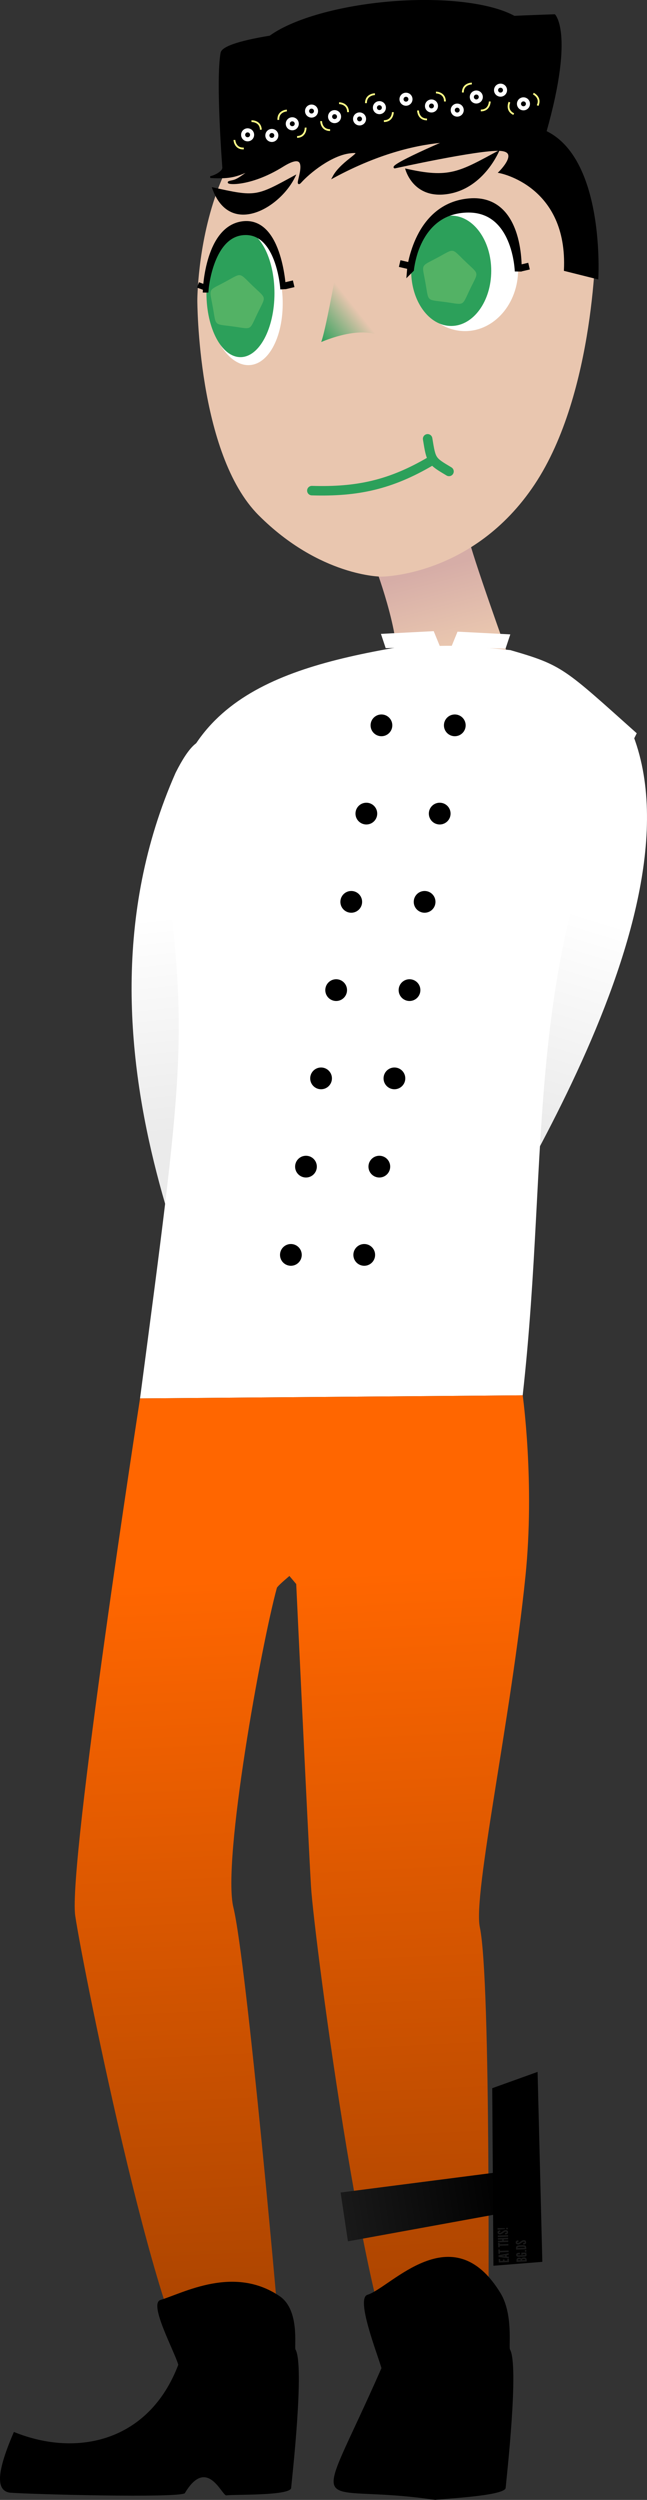 <?xml version="1.0" encoding="UTF-8" standalone="no"?>
<!-- Created with Inkscape (http://www.inkscape.org/) -->

<svg
   xmlns:dc="http://purl.org/dc/elements/1.1/"
   xmlns:cc="http://creativecommons.org/ns#"
   xmlns:rdf="http://www.w3.org/1999/02/22-rdf-syntax-ns#"
   xmlns:svg="http://www.w3.org/2000/svg"
   xmlns="http://www.w3.org/2000/svg"
   xmlns:xlink="http://www.w3.org/1999/xlink"
   xmlns:sodipodi="http://sodipodi.sourceforge.net/DTD/sodipodi-0.dtd"
   xmlns:inkscape="http://www.inkscape.org/namespaces/inkscape"
   width="360.83"
   height="1392.469"
   viewBox="0 0 95.47 368.424"
   version="1.1"
   id="svg8"
   inkscape:version="0.92+devel unknown"
   sodipodi:docname="gila template.svg"
   inkscape:export-filename="/home/mbrickn/Projects/Operation-Ohio/game/images/characters/bodoh gila/bodoh gila.png"
   inkscape:export-xdpi="90"
   inkscape:export-ydpi="90">
  <rect x="0" y="0" width="95.47" height="368.424" fill="#333333" stroke="none"/>
  <title
     id="title108">Bodoh Gila</title>
  <defs
     id="defs2">
    <linearGradient
       inkscape:collect="always"
       id="linearGradient4474">
      <stop
         style="stop-color:#ff6600;stop-opacity:1;"
         offset="0"
         id="stop4470" />
      <stop
         style="stop-color:#993d00;stop-opacity:1"
         offset="1"
         id="stop4472" />
    </linearGradient>
    <linearGradient
       inkscape:collect="always"
       id="linearGradient4450">
      <stop
         style="stop-color:#2ca05a;stop-opacity:1"
         offset="0"
         id="stop4446" />
      <stop
         style="stop-color:#e9c6af;stop-opacity:1"
         offset="1"
         id="stop4448" />
    </linearGradient>
    <linearGradient
       inkscape:collect="always"
       id="linearGradient4396">
      <stop
         style="stop-color:#d6ada7;stop-opacity:1;"
         offset="0"
         id="stop4392" />
      <stop
         style="stop-color:#e9c6af;stop-opacity:1"
         offset="1"
         id="stop4394" />
    </linearGradient>
    <linearGradient
       inkscape:collect="always"
       id="linearGradient4388">
      <stop
         style="stop-color:#1a1a1a;stop-opacity:1;"
         offset="0"
         id="stop4384" />
      <stop
         style="stop-color:#000000;stop-opacity:1"
         offset="1"
         id="stop4386" />
    </linearGradient>
    <linearGradient
       inkscape:collect="always"
       id="linearGradient4379">
      <stop
         style="stop-color:#ebebeb;stop-opacity:1;"
         offset="0"
         id="stop4375" />
      <stop
         style="stop-color:#ffffff;stop-opacity:1"
         offset="1"
         id="stop4377" />
    </linearGradient>
    <linearGradient
       inkscape:collect="always"
       id="linearGradient4371">
      <stop
         style="stop-color:#ebebeb;stop-opacity:1;"
         offset="0"
         id="stop4367" />
      <stop
         style="stop-color:#ffffff;stop-opacity:1"
         offset="1"
         id="stop4369" />
    </linearGradient>
    <linearGradient
       inkscape:collect="always"
       xlink:href="#linearGradient4371"
       id="linearGradient4373"
       x1="405.752"
       y1="208.813"
       x2="402.189"
       y2="176.804"
       gradientUnits="userSpaceOnUse" />
    <linearGradient
       inkscape:collect="always"
       xlink:href="#linearGradient4379"
       id="linearGradient4381"
       x1="457.452"
       y1="207.668"
       x2="467.048"
       y2="176.621"
       gradientUnits="userSpaceOnUse" />
    <linearGradient
       inkscape:collect="always"
       xlink:href="#linearGradient4388"
       id="linearGradient4390"
       x1="429.71"
       y1="369.162"
       x2="454.185"
       y2="365.265"
       gradientUnits="userSpaceOnUse" />
    <linearGradient
       inkscape:collect="always"
       xlink:href="#linearGradient4396"
       id="linearGradient4398"
       x1="442.765"
       y1="137.039"
       x2="445.61"
       y2="147.953"
       gradientUnits="userSpaceOnUse" />
    <linearGradient
       inkscape:collect="always"
       xlink:href="#linearGradient4450"
       id="linearGradient4452"
       x1="427.025"
       y1="103.398"
       x2="432.546"
       y2="99.016"
       gradientUnits="userSpaceOnUse" />
    <linearGradient
       inkscape:collect="always"
       xlink:href="#linearGradient4474"
       id="linearGradient4476"
       x1="1593.727"
       y1="1033.965"
       x2="1617.995"
       y2="1536.805"
       gradientUnits="userSpaceOnUse" />
  </defs>
  <sodipodi:namedview
     id="base"
     pagecolor="#ffffff"
     bordercolor="#666666"
     borderopacity="1.0"
     inkscape:pageopacity="0.0"
     inkscape:pageshadow="2"
     inkscape:zoom="0.70000002"
     inkscape:cx="-275.36228"
     inkscape:cy="991.89921"
     inkscape:document-units="mm"
     inkscape:current-layer="layer3"
     showgrid="false"
     inkscape:window-width="1920"
     inkscape:window-height="1016"
     inkscape:window-x="0"
     inkscape:window-y="0"
     inkscape:window-maximized="1"
     units="px"
     inkscape:pagecheckerboard="true"
     inkscape:document-rotation="0"
     fit-margin-top="0"
     fit-margin-left="0"
     fit-margin-right="0"
     fit-margin-bottom="0">
    <inkscape:grid
       type="xygrid"
       id="grid4485"
       originx="-379.632"
       originy="124.418" />
  </sodipodi:namedview>
  <g
     inkscape:label="Head"
     inkscape:groupmode="layer"
     id="layer1"
     transform="translate(-379.632,-52.994)">
    <path
       style="fill:url(#linearGradient4398);fill-opacity:1;stroke:none;stroke-width:0.905px;stroke-linecap:butt;stroke-linejoin:miter;stroke-opacity:1"
       d="m 434.851,136.121 c 0,0 3.998,10.395 3.313,15.422 15.879,-3.656 16.564,-1.599 16.564,-1.599 0,0 -5.483,-15.193 -6.054,-18.049 -0.571,-2.856 -13.822,4.227 -13.822,4.227 z"
       id="path4612"
       inkscape:connector-curvature="0" />
    <path
       style="fill:#e9c6af;stroke:none;stroke-width:0.905px;stroke-linecap:butt;stroke-linejoin:miter;stroke-opacity:1"
       d="m 408.749,97.266 c 0,0 0,22.617 9.047,31.664 9.047,9.047 18.094,9.047 18.094,9.047 0,0 13.57,0 22.617,-13.57 9.047,-13.57 9.047,-36.188 9.047,-36.188 0,0 0,-22.617 -36.188,-22.617 -22.617,3e-5 -22.617,31.664 -22.617,31.664 z"
       id="path4487"
       inkscape:connector-curvature="0"
       sodipodi:nodetypes="cccscsc" />
    <ellipse
       ry="9.047"
       rx="7.835"
       cy="92.743"
       cx="448.249"
       id="ellipse4497"
       style="fill:#ffffff;fill-opacity:1;stroke:none;stroke-width:3.674;stroke-linecap:round;stroke-linejoin:round;stroke-miterlimit:4;stroke-dasharray:none;stroke-opacity:1;paint-order:stroke fill markers" />
    <path
       sodipodi:nodetypes="ccc"
       style="fill:url(#linearGradient4452);fill-opacity:1;stroke:none;stroke-width:0.602;stroke-linecap:butt;stroke-linejoin:miter;stroke-miterlimit:4;stroke-dasharray:none;stroke-opacity:1"
       d="m 429.363,92.264 c -0.288,1.618 -1.744,9.669 -2.338,11.134 6.569,-2.682 9,-0.707 9,-0.707"
       id="path4489"
       inkscape:connector-curvature="0" />
    <ellipse
       ry="10.117"
       rx="5.578"
       cy="128.951"
       cx="406.886"
       id="ellipse4499"
       style="fill:#ffffff;fill-opacity:1;stroke:none;stroke-width:4.015;stroke-linecap:round;stroke-linejoin:round;stroke-miterlimit:4;stroke-dasharray:none;stroke-opacity:1;paint-order:stroke fill markers"
       transform="rotate(-4.489)" />
    <ellipse
       ry="8.128"
       rx="5.908"
       cy="92.904"
       cx="446.211"
       id="path4526"
       style="fill:#2ca05a;fill-opacity:1;stroke:none;stroke-width:17.479;stroke-linecap:square;stroke-linejoin:round;stroke-miterlimit:4;stroke-dasharray:none;stroke-dashoffset:0;stroke-opacity:1;paint-order:stroke markers fill" />
    <path
       sodipodi:nodetypes="ccccc"
       style="fill:#000000;fill-opacity:1;stroke:#000000;stroke-width:1.012px;stroke-linecap:butt;stroke-linejoin:miter;stroke-opacity:1"
       d="m 440.214,92.661 c 0,0 0.735,-8.529 8.185,-8.842 7.45,-0.313 7.699,9.171 7.699,9.171 0,0 0.545,-10.906 -7.195,-10.253 -7.741,0.653 -8.689,9.924 -8.689,9.924 z"
       id="path4505"
       inkscape:connector-curvature="0" />
    <path
       style="fill:none;stroke:#000000;stroke-width:1.012px;stroke-linecap:butt;stroke-linejoin:miter;stroke-opacity:1"
       d="m 438.609,91.836 1.3,0.305"
       id="path4507"
       inkscape:connector-curvature="0"
       sodipodi:nodetypes="cc" />
    <ellipse
       ry="9.421"
       rx="5.018"
       cy="96.207"
       cx="415.114"
       id="path4524"
       style="fill:#2ca05a;fill-opacity:1;stroke:none;stroke-width:13.713;stroke-linecap:square;stroke-linejoin:round;stroke-miterlimit:4;stroke-dasharray:none;stroke-dashoffset:0;stroke-opacity:1;paint-order:stroke markers fill" />
    <path
       inkscape:connector-curvature="0"
       id="path4509"
       d="m 409.988,95.69 c 0,0 0.661,-8.346 5.786,-8.477 5.125,-0.13 5.642,8.407 5.642,8.407 0,0 -0.462,-10.077 -5.78,-9.615 -5.317,0.463 -5.649,9.685 -5.649,9.685 z"
       style="fill:#000000;fill-opacity:1;stroke:#000000;stroke-width:0.839px;stroke-linecap:butt;stroke-linejoin:miter;stroke-opacity:1"
       sodipodi:nodetypes="ccccc" />
    <path
       sodipodi:nodetypes="cc"
       inkscape:connector-curvature="0"
       id="path4511"
       d="m 408.852,94.986 0.903,0.336"
       style="fill:none;stroke:#000000;stroke-width:0.839px;stroke-linecap:butt;stroke-linejoin:miter;stroke-opacity:1" />
    <path
       style="fill:#000000;fill-opacity:1;stroke:none;stroke-width:1.012px;stroke-linecap:butt;stroke-linejoin:miter;stroke-opacity:1"
       d="m 410.885,80.571 c 6.588,1.461 6.469,1.408 12.467,-1.87 -2.089,4.89 -9.926,9.502 -12.467,1.87 z"
       id="path4513"
       inkscape:connector-curvature="0"
       sodipodi:nodetypes="cccc" />
    <path
       sodipodi:nodetypes="ccscc"
       inkscape:connector-curvature="0"
       id="path4515"
       d="m 439.408,77.817 c 6.578,1.505 7.93,0.516 13.95,-2.722 0,0 -2.206,5.581 -7.538,6.473 -5.332,0.892 -6.411,-3.751 -6.411,-3.751 z"
       style="fill:#000000;fill-opacity:1;stroke:none;stroke-width:1.012px;stroke-linecap:butt;stroke-linejoin:miter;stroke-opacity:1" />
    <path
       sodipodi:nodetypes="cc"
       style="fill:none;stroke:#2ca05a;stroke-width:1.4;stroke-linecap:round;stroke-linejoin:miter;stroke-miterlimit:4;stroke-dasharray:none;stroke-opacity:1;paint-order:stroke fill markers"
       d="m 443.26,120.913 c -5.984,3.534 -10.919,4.588 -17.611,4.386"
       id="path4858"
       inkscape:connector-curvature="0" />
    <path
       sodipodi:nodetypes="cc"
       inkscape:connector-curvature="0"
       id="path4867"
       d="m 457.694,92.213 -1.3,0.305"
       style="fill:none;stroke:#000000;stroke-width:1.012px;stroke-linecap:butt;stroke-linejoin:miter;stroke-opacity:1" />
    <path
       style="fill:none;stroke:#000000;stroke-width:1.012px;stroke-linecap:butt;stroke-linejoin:miter;stroke-opacity:1"
       d="m 422.966,94.814 -1.3,0.305"
       id="path4869"
       inkscape:connector-curvature="0"
       sodipodi:nodetypes="cc" />
    <path
       inkscape:connector-curvature="0"
       id="path4528"
       d="m 412.466,78.057 c 0,0 39.876,-9.355 47.342,-4.063 4.819,-16.064 1.701,-18.899 1.701,-18.899 0,0 -48.57,1.512 -49.326,5.67 -0.756,4.158 0.283,17.292 0.283,17.292 z"
       style="fill:#000000;fill-opacity:1;stroke:none;stroke-width:0.265px;stroke-linecap:butt;stroke-linejoin:miter;stroke-opacity:1" />
    <ellipse
       ry="6.615"
       rx="20.363"
       cy="97.891"
       cx="430.639"
       transform="rotate(-5.022)"
       id="path4530"
       style="fill:#000000;fill-opacity:1;stroke:none;stroke-width:0.602;stroke-linecap:round;stroke-linejoin:round;stroke-miterlimit:4;stroke-dasharray:none;stroke-dashoffset:0;stroke-opacity:1;paint-order:stroke fill markers" />
    <path
       inkscape:connector-curvature="0"
       id="path4532"
       d="m 414.219,73.617 c 0,0 0.062,1.321 1.384,1.259"
       style="fill:none;stroke:#ffff87;stroke-width:0.265px;stroke-linecap:butt;stroke-linejoin:miter;stroke-opacity:1" />
    <path
       inkscape:connector-curvature="0"
       id="path4534"
       d="m 416.738,70.85 c 0,0 1.321,-0.062 1.384,1.259"
       style="fill:none;stroke:#ffff87;stroke-width:0.265px;stroke-linecap:butt;stroke-linejoin:miter;stroke-opacity:1" />
    <circle
       transform="rotate(-2.693)"
       r="0.661"
       cy="92.337"
       cx="412.287"
       id="path4536"
       style="fill:#000000;fill-opacity:1;stroke:#ffffff;stroke-width:0.602;stroke-linecap:round;stroke-linejoin:round;stroke-miterlimit:4;stroke-dasharray:none;stroke-dashoffset:0;stroke-opacity:1;paint-order:stroke fill markers" />
    <path
       style="fill:none;stroke:#ffff87;stroke-width:0.265px;stroke-linecap:butt;stroke-linejoin:miter;stroke-opacity:1"
       d="m 424.729,71.798 c 0,0 0.062,1.321 -1.259,1.384"
       id="path4538"
       inkscape:connector-curvature="0" />
    <path
       style="fill:none;stroke:#ffff87;stroke-width:0.265px;stroke-linecap:butt;stroke-linejoin:miter;stroke-opacity:1"
       d="m 421.961,69.28 c 0,0 -1.321,0.062 -1.259,1.384"
       id="path4540"
       inkscape:connector-curvature="0" />
    <circle
       style="fill:#000000;fill-opacity:1;stroke:#ffffff;stroke-width:0.602;stroke-linecap:round;stroke-linejoin:round;stroke-miterlimit:4;stroke-dasharray:none;stroke-dashoffset:0;stroke-opacity:1;paint-order:stroke fill markers"
       id="circle4542"
       cx="-418.901"
       cy="91.014"
       r="0.661"
       transform="matrix(-0.999,0.047,0.047,0.999,0,0)" />
    <path
       inkscape:connector-curvature="0"
       id="path4532-6"
       d="m 427.017,70.843 c 0,0 -10e-6,1.323 1.323,1.323"
       style="fill:none;stroke:#ffff87;stroke-width:0.265px;stroke-linecap:butt;stroke-linejoin:miter;stroke-opacity:1" />
    <path
       inkscape:connector-curvature="0"
       id="path4534-7"
       d="m 429.663,68.197 c 0,0 1.323,8.8e-5 1.323,1.323"
       style="fill:none;stroke:#ffff87;stroke-width:0.265px;stroke-linecap:butt;stroke-linejoin:miter;stroke-opacity:1" />
    <circle
       r="0.661"
       cy="70.182"
       cx="429.001"
       id="path4536-5"
       style="fill:#000000;fill-opacity:1;stroke:#ffffff;stroke-width:0.602;stroke-linecap:round;stroke-linejoin:round;stroke-miterlimit:4;stroke-dasharray:none;stroke-dashoffset:0;stroke-opacity:1;paint-order:stroke fill markers" />
    <path
       style="fill:none;stroke:#ffff87;stroke-width:0.265px;stroke-linecap:butt;stroke-linejoin:miter;stroke-opacity:1"
       d="m 437.6,69.52 c 0,0 3e-5,1.323 -1.323,1.323"
       id="path4538-3"
       inkscape:connector-curvature="0" />
    <path
       style="fill:none;stroke:#ffff87;stroke-width:0.265px;stroke-linecap:butt;stroke-linejoin:miter;stroke-opacity:1"
       d="m 434.954,66.874 c 0,0 -1.323,-8.7e-5 -1.323,1.323"
       id="path4540-5"
       inkscape:connector-curvature="0" />
    <circle
       style="fill:#000000;fill-opacity:1;stroke:#ffffff;stroke-width:0.602;stroke-linecap:round;stroke-linejoin:round;stroke-miterlimit:4;stroke-dasharray:none;stroke-dashoffset:0;stroke-opacity:1;paint-order:stroke fill markers"
       id="circle4542-6"
       cx="-435.616"
       cy="68.859"
       r="0.661"
       transform="scale(-1,1)" />
    <path
       inkscape:connector-curvature="0"
       id="path4532-9"
       d="m 441.316,69.273 c 0,0 -10e-6,1.323 1.323,1.323"
       style="fill:none;stroke:#ffff87;stroke-width:0.265px;stroke-linecap:butt;stroke-linejoin:miter;stroke-opacity:1" />
    <path
       inkscape:connector-curvature="0"
       id="path4534-1"
       d="m 443.962,66.627 c 0,0 1.323,8.8e-5 1.323,1.323"
       style="fill:none;stroke:#ffff87;stroke-width:0.265px;stroke-linecap:butt;stroke-linejoin:miter;stroke-opacity:1" />
    <circle
       r="0.661"
       cy="68.611"
       cx="443.3"
       id="path4536-2"
       style="fill:#000000;fill-opacity:1;stroke:#ffffff;stroke-width:0.602;stroke-linecap:round;stroke-linejoin:round;stroke-miterlimit:4;stroke-dasharray:none;stroke-dashoffset:0;stroke-opacity:1;paint-order:stroke fill markers" />
    <path
       style="fill:none;stroke:#ffff87;stroke-width:0.265px;stroke-linecap:butt;stroke-linejoin:miter;stroke-opacity:1"
       d="m 451.899,67.95 c 0,0 3e-5,1.323 -1.323,1.323"
       id="path4538-7"
       inkscape:connector-curvature="0" />
    <path
       style="fill:none;stroke:#ffff87;stroke-width:0.265px;stroke-linecap:butt;stroke-linejoin:miter;stroke-opacity:1"
       d="m 449.253,65.304 c 0,0 -1.323,-8.7e-5 -1.323,1.323"
       id="path4540-0"
       inkscape:connector-curvature="0" />
    <circle
       style="fill:#000000;fill-opacity:1;stroke:#ffffff;stroke-width:0.602;stroke-linecap:round;stroke-linejoin:round;stroke-miterlimit:4;stroke-dasharray:none;stroke-dashoffset:0;stroke-opacity:1;paint-order:stroke fill markers"
       id="circle4542-9"
       cx="-449.915"
       cy="67.289"
       r="0.661"
       transform="scale(-1,1)" />
    <g
       id="g4550-36"
       transform="matrix(3.573,1.361,-1.361,3.573,554.764,-878.371)">
      <path
         style="fill:none;stroke:#ffff87;stroke-width:0.069px;stroke-linecap:butt;stroke-linejoin:miter;stroke-opacity:1"
         d="m 63.681,240.624 c 0,0 -0.027,0.345 0.318,0.372"
         id="path4532-0"
         inkscape:connector-curvature="0" />
      <path
         style="fill:none;stroke:#ffff87;stroke-width:0.069px;stroke-linecap:butt;stroke-linejoin:miter;stroke-opacity:1"
         d="m 64.425,239.988 c 0,0 0.345,0.027 0.318,0.372"
         id="path4534-6"
         inkscape:connector-curvature="0" />
      <circle
         style="fill:#000000;fill-opacity:1;stroke:#ffffff;stroke-width:0.157;stroke-linecap:round;stroke-linejoin:round;stroke-miterlimit:4;stroke-dasharray:none;stroke-dashoffset:0;stroke-opacity:1;paint-order:stroke fill markers"
         id="path4536-26"
         cx="82.835"
         cy="234.729"
         r="0.173"
         transform="rotate(4.489)" />
    </g>
    <path
       sodipodi:nodetypes="ccccccccccccccccc"
       inkscape:connector-curvature="0"
       id="path4639"
       d="m 412.466,78.057 c 0,0 -0.472,0.709 -1.795,1.039 3.26,0.189 4.016,-0.285 6.048,-1.134 -2.41,1.937 -2.551,1.606 -3.26,1.843 -0.709,0.236 2.882,0.756 7.89,-2.362 5.008,-3.118 1.37,3.78 2.646,2.362 1.276,-1.417 4.488,-4.016 7.276,-4.347 2.788,-0.331 -1.134,1.134 -2.457,3.638 6.993,-3.78 12.709,-4.961 16.536,-5.244 -8.599,3.733 -7.465,3.827 -7.465,3.827 0,0 12.266,-2.723 15.472,-2.585 3.206,0.138 -0.003,3.279 -0.003,3.279 0,0 10.223,1.871 9.622,14.433 4.811,1.203 4.811,1.203 4.811,1.203 0,0 1.27,-21.649 -10.958,-22.451 -12.228,-0.802 -43.765,5.078 -43.765,5.078 z"
       style="fill:#000000;fill-opacity:1;stroke:#000000;stroke-width:0.265px;stroke-linecap:butt;stroke-linejoin:miter;stroke-opacity:1" />
    <circle
       r="0.661"
       cy="70.521"
       cx="432.688"
       id="path4536-5-9"
       style="fill:#000000;fill-opacity:1;stroke:#ffffff;stroke-width:0.602;stroke-linecap:round;stroke-linejoin:round;stroke-miterlimit:4;stroke-dasharray:none;stroke-dashoffset:0;stroke-opacity:1;paint-order:stroke fill markers" />
    <circle
       r="0.661"
       cy="69.364"
       cx="425.601"
       id="path4536-5-2"
       style="fill:#000000;fill-opacity:1;stroke:#ffffff;stroke-width:0.602;stroke-linecap:round;stroke-linejoin:round;stroke-miterlimit:4;stroke-dasharray:none;stroke-dashoffset:0;stroke-opacity:1;paint-order:stroke fill markers" />
    <circle
       r="0.661"
       cy="72.955"
       cx="419.743"
       id="path4536-5-0"
       style="fill:#000000;fill-opacity:1;stroke:#ffffff;stroke-width:0.602;stroke-linecap:round;stroke-linejoin:round;stroke-miterlimit:4;stroke-dasharray:none;stroke-dashoffset:0;stroke-opacity:1;paint-order:stroke fill markers" />
    <circle
       r="0.661"
       cy="67.616"
       cx="439.539"
       id="path4536-5-23"
       style="fill:#000000;fill-opacity:1;stroke:#ffffff;stroke-width:0.602;stroke-linecap:round;stroke-linejoin:round;stroke-miterlimit:4;stroke-dasharray:none;stroke-dashoffset:0;stroke-opacity:1;paint-order:stroke fill markers" />
    <circle
       r="0.661"
       cy="69.222"
       cx="447.099"
       id="path4536-5-7"
       style="fill:#000000;fill-opacity:1;stroke:#ffffff;stroke-width:0.602;stroke-linecap:round;stroke-linejoin:round;stroke-miterlimit:4;stroke-dasharray:none;stroke-dashoffset:0;stroke-opacity:1;paint-order:stroke fill markers" />
    <circle
       r="0.661"
       cy="66.28"
       cx="453.49"
       id="path4536-5-5"
       style="fill:#000000;fill-opacity:1;stroke:#ffffff;stroke-width:0.602;stroke-linecap:round;stroke-linejoin:round;stroke-miterlimit:4;stroke-dasharray:none;stroke-dashoffset:0;stroke-opacity:1;paint-order:stroke fill markers" />
    <path
       inkscape:connector-curvature="0"
       id="path4444"
       d="m 445.885,122.472 c -2.625,-1.56 -2.625,-1.56 -3.153,-4.806"
       style="fill:none;stroke:#2ca05a;stroke-width:1.4;stroke-linecap:round;stroke-linejoin:miter;stroke-miterlimit:4;stroke-dasharray:none;stroke-opacity:1;paint-order:stroke fill markers"
       sodipodi:nodetypes="cc" />
  </g>
  <g
     inkscape:groupmode="layer"
     id="layer3"
     inkscape:label="Body"
     transform="translate(-379.632,-41.744)">
    <path
       style="fill:url(#linearGradient4381);fill-opacity:1;stroke:none;stroke-width:0.905px;stroke-linecap:butt;stroke-linejoin:miter;stroke-opacity:1"
       d="m 463.468,161.222 c 0,0 -21.115,50.836 -25.125,56.833 -4.01,5.997 8.145,19.601 9.041,14.525 0.896,-5.076 36.947,-54.845 25.459,-83.005 -8.573,-6.458 -9.376,11.647 -9.376,11.647 z"
       id="path4640"
       inkscape:connector-curvature="0"
       sodipodi:nodetypes="ccccc" />
    <path
       sodipodi:nodetypes="cccccc"
       inkscape:connector-curvature="0"
       id="path4642"
       d="m 413.182,170.029 c 0,0 4.764,40.497 6.391,48.905 1.627,8.408 -8.117,33.574 -6.761,27.608 1.356,-5.967 -25.799,-48.992 -7.267,-90.913 8.161,-16.244 7.636,14.4 7.636,14.4 z"
       style="fill:url(#linearGradient4373);fill-opacity:1;stroke:none;stroke-width:1.074px;stroke-linecap:butt;stroke-linejoin:miter;stroke-opacity:1" />
    <path
       style="fill:#ffffff;fill-opacity:1;stroke:none;stroke-width:3.419px;stroke-linecap:butt;stroke-linejoin:miter;stroke-opacity:1"
       d="m 1684.195,516.674 c -7.843,-0.075 -15.345,0.393 -30.533,0.848 -74.376,12.875 -131.086,34.836 -128.43,123.246 11.913,96.326 9.141,113.877 -14.68,294.457 l 213.068,-1.727 c 15.48,-138.468 -0.855,-240.827 63.506,-368.174 -40.447,-36.121 -41.175,-37.829 -70.354,-46.24 -16.551,-1.718 -24.735,-2.335 -32.578,-2.41 z"
       transform="scale(0.265)"
       id="path4617"
       inkscape:connector-curvature="0"
       sodipodi:nodetypes="cccccccc" />
    <path
       style="fill:#ffffff;fill-opacity:1;stroke:none;stroke-width:0.265px;stroke-linecap:butt;stroke-linejoin:miter;stroke-opacity:1"
       d="m 435.843,135.161 0.702,2.105 7.985,-0.301 -0.902,-2.205 z"
       id="path4686"
       inkscape:connector-curvature="0" />
    <path
       inkscape:connector-curvature="0"
       id="path4703"
       d="m 454.931,135.236 -0.702,2.105 -7.985,-0.301 0.902,-2.205 z"
       style="fill:#ffffff;fill-opacity:1;stroke:none;stroke-width:0.265px;stroke-linecap:butt;stroke-linejoin:miter;stroke-opacity:1" />
    <g
       id="g4731"
       style="stroke:none">
      <circle
         r="1.604"
         cy="148.641"
         cx="435.917"
         id="path4705"
         style="fill:#000000;fill-opacity:1;stroke:none;stroke-width:1.4;stroke-linecap:round;stroke-linejoin:round;stroke-miterlimit:4;stroke-dasharray:none;stroke-dashoffset:0;stroke-opacity:1;paint-order:stroke fill markers" />
      <circle
         style="fill:#000000;fill-opacity:1;stroke:none;stroke-width:1.4;stroke-linecap:round;stroke-linejoin:round;stroke-miterlimit:4;stroke-dasharray:none;stroke-dashoffset:0;stroke-opacity:1;paint-order:stroke fill markers"
         id="circle4707"
         cx="446.741"
         cy="148.641"
         r="1.604" />
    </g>
    <g
       id="g4737"
       transform="translate(-2.227,13.007)"
       style="stroke:none">
      <circle
         style="fill:#000000;fill-opacity:1;stroke:none;stroke-width:1.4;stroke-linecap:round;stroke-linejoin:round;stroke-miterlimit:4;stroke-dasharray:none;stroke-dashoffset:0;stroke-opacity:1;paint-order:stroke fill markers"
         id="circle4733"
         cx="435.917"
         cy="148.641"
         r="1.604" />
      <circle
         r="1.604"
         cy="148.641"
         cx="446.741"
         id="circle4735"
         style="fill:#000000;fill-opacity:1;stroke:none;stroke-width:1.4;stroke-linecap:round;stroke-linejoin:round;stroke-miterlimit:4;stroke-dasharray:none;stroke-dashoffset:0;stroke-opacity:1;paint-order:stroke fill markers" />
    </g>
    <g
       transform="translate(-4.455,26.014)"
       id="g4743"
       style="stroke:none">
      <circle
         r="1.604"
         cy="148.641"
         cx="435.917"
         id="circle4739"
         style="fill:#000000;fill-opacity:1;stroke:none;stroke-width:1.4;stroke-linecap:round;stroke-linejoin:round;stroke-miterlimit:4;stroke-dasharray:none;stroke-dashoffset:0;stroke-opacity:1;paint-order:stroke fill markers" />
      <circle
         style="fill:#000000;fill-opacity:1;stroke:none;stroke-width:1.4;stroke-linecap:round;stroke-linejoin:round;stroke-miterlimit:4;stroke-dasharray:none;stroke-dashoffset:0;stroke-opacity:1;paint-order:stroke fill markers"
         id="circle4741"
         cx="446.741"
         cy="148.641"
         r="1.604" />
    </g>
    <g
       id="g4749"
       transform="translate(-6.682,39.021)"
       style="stroke:none">
      <circle
         style="fill:#000000;fill-opacity:1;stroke:none;stroke-width:1.4;stroke-linecap:round;stroke-linejoin:round;stroke-miterlimit:4;stroke-dasharray:none;stroke-dashoffset:0;stroke-opacity:1;paint-order:stroke fill markers"
         id="circle4745"
         cx="435.917"
         cy="148.641"
         r="1.604" />
      <circle
         r="1.604"
         cy="148.641"
         cx="446.741"
         id="circle4747"
         style="fill:#000000;fill-opacity:1;stroke:none;stroke-width:1.4;stroke-linecap:round;stroke-linejoin:round;stroke-miterlimit:4;stroke-dasharray:none;stroke-dashoffset:0;stroke-opacity:1;paint-order:stroke fill markers" />
    </g>
    <g
       transform="translate(-8.909,52.028)"
       id="g4755"
       style="stroke:none">
      <circle
         r="1.604"
         cy="148.641"
         cx="435.917"
         id="circle4751"
         style="fill:#000000;fill-opacity:1;stroke:none;stroke-width:1.4;stroke-linecap:round;stroke-linejoin:round;stroke-miterlimit:4;stroke-dasharray:none;stroke-dashoffset:0;stroke-opacity:1;paint-order:stroke fill markers" />
      <circle
         style="fill:#000000;fill-opacity:1;stroke:none;stroke-width:1.4;stroke-linecap:round;stroke-linejoin:round;stroke-miterlimit:4;stroke-dasharray:none;stroke-dashoffset:0;stroke-opacity:1;paint-order:stroke fill markers"
         id="circle4753"
         cx="446.741"
         cy="148.641"
         r="1.604" />
    </g>
    <g
       id="g4761"
       transform="translate(-11.136,65.036)"
       style="stroke:none">
      <circle
         style="fill:#000000;fill-opacity:1;stroke:none;stroke-width:1.4;stroke-linecap:round;stroke-linejoin:round;stroke-miterlimit:4;stroke-dasharray:none;stroke-dashoffset:0;stroke-opacity:1;paint-order:stroke fill markers"
         id="circle4757"
         cx="435.917"
         cy="148.641"
         r="1.604" />
      <circle
         r="1.604"
         cy="148.641"
         cx="446.741"
         id="circle4759"
         style="fill:#000000;fill-opacity:1;stroke:none;stroke-width:1.4;stroke-linecap:round;stroke-linejoin:round;stroke-miterlimit:4;stroke-dasharray:none;stroke-dashoffset:0;stroke-opacity:1;paint-order:stroke fill markers" />
    </g>
    <g
       transform="translate(-13.363,78.043)"
       id="g4767"
       style="stroke:none">
      <circle
         r="1.604"
         cy="148.641"
         cx="435.917"
         id="circle4763"
         style="fill:#000000;fill-opacity:1;stroke:none;stroke-width:1.4;stroke-linecap:round;stroke-linejoin:round;stroke-miterlimit:4;stroke-dasharray:none;stroke-dashoffset:0;stroke-opacity:1;paint-order:stroke fill markers" />
      <circle
         style="fill:#000000;fill-opacity:1;stroke:none;stroke-width:1.4;stroke-linecap:round;stroke-linejoin:round;stroke-miterlimit:4;stroke-dasharray:none;stroke-dashoffset:0;stroke-opacity:1;paint-order:stroke fill markers"
         id="circle4765"
         cx="446.741"
         cy="148.641"
         r="1.604" />
    </g>
    <path
       style="fill:url(#linearGradient4476);fill-opacity:1;stroke:none;stroke-width:1.03px;stroke-linecap:butt;stroke-linejoin:miter;stroke-opacity:1"
       d="m 1723.621,933.498 -213.068,1.727 c 0,0 -40.244,259.647 -36.086,287.715 4.603,31.069 49.006,250.441 70.231,256.33 21.224,5.889 45.371,5.793 44.484,-10.32 -0.887,-16.113 -19.286,-220.559 -26.65,-250.627 -6.337,-25.875 15.576,-146.26 24.199,-177.697 0.184,-0.67 2.788,-3.091 6.996,-6.66 l 3.793,4.504 c 0,0 6.574,140.128 8.225,168.1 1.664,28.188 33.378,269.815 54.312,274.76 20.935,4.945 44.97,3.734 44.604,-12.439 -0.367,-16.173 1.456,-209.664 -4.91,-239.58 -3.86,-18.138 17.246,-115.405 25.4,-195.18 5.295,-51.8 -1.529,-100.631 -1.529,-100.631 z"
       transform="scale(0.265)"
       id="path4300"
       inkscape:connector-curvature="0" />
    <path
       style="fill:#000000;fill-opacity:1;stroke:none;stroke-width:0.196px;stroke-linecap:butt;stroke-linejoin:miter;stroke-opacity:1"
       d="m 381.101,409.102 c 3.358,0.249 24.706,0.804 25.798,0.086 3.282,-5.536 5.49,0.4 6.135,0.313 0.939,-0.17 9.455,0.094 9.559,-1.1 0.104,-1.195 2.017,-18.075 0.638,-20.406 -0.205,-0.347 0.673,-5.812 -2.332,-7.85 -6.768,-4.588 -14.168,-0.484 -17.585,0.555 -1.788,0.544 2.079,7.584 2.625,9.552 -4.255,11.204 -14.799,13.74 -24.26,9.9 -2.126,4.956 -3.021,8.614 -0.577,8.95 z"
       id="path4302"
       inkscape:connector-curvature="0"
       sodipodi:nodetypes="cccccsscccc" />
    <path
       sodipodi:nodetypes="cccsscc"
       inkscape:connector-curvature="0"
       id="path4306"
       d="m 443.856,410.168 c 0.939,-0.17 10.284,-0.573 10.388,-1.767 0.104,-1.195 2.017,-18.075 0.638,-20.406 -0.205,-0.347 0.496,-5.197 -1.393,-8.298 -7.09,-11.641 -16.213,-0.801 -19.63,0.238 -1.788,0.544 1.516,8.842 2.061,10.81 -10.317,23.46 -10.649,16.646 7.936,19.424 z"
       style="fill:#000000;fill-opacity:1;stroke:none;stroke-width:0.196px;stroke-linecap:butt;stroke-linejoin:miter;stroke-opacity:1" />
    <path
       style="fill:url(#linearGradient4390);fill-opacity:1;stroke:none;stroke-width:0.284px;stroke-linecap:butt;stroke-linejoin:miter;stroke-opacity:1"
       d="m 429.891,364.866 22.836,-2.939 -0.164,6.2 -21.589,3.935 z"
       id="path4340"
       inkscape:connector-curvature="0"
       sodipodi:nodetypes="ccccc" />
    <path
       style="fill:#000000;stroke:none;stroke-width:0.38px;stroke-linecap:butt;stroke-linejoin:miter;stroke-opacity:1"
       d="m 452.267,349.492 0.172,26.165 7.217,-0.575 -0.699,-27.994 z"
       id="path4342"
       inkscape:connector-curvature="0"
       sodipodi:nodetypes="ccccc" />
    <g
       aria-label="EAT THIS! BG.DS"
       transform="matrix(-0.034,-0.952,0.952,-0.034,32.984,-60.78)"
       style="font-style:normal;font-weight:normal;font-size:2.157px;font-family:sans-serif;fill:#1a1a1a;fill-opacity:1;stroke:none;stroke-width:0.054"
       id="text124">
      <path
         d="m -473.101,424.537 h 0.533 v 0.239 h -0.3 v 0.416 h 0.216 v 0.255 h -0.216 v 0.436 h 0.3 v 0.239 h -0.533 z"
         style="font-style:normal;font-variant:normal;font-weight:normal;font-stretch:normal;font-family:'League Gothic';-inkscape-font-specification:'League Gothic';fill:#1a1a1a;fill-opacity:1;stroke:none;stroke-width:0.054"
         id="path128"
         inkscape:connector-curvature="0" />
      <path
         d="m -472.5,426.123 0.239,-1.586 h 0.285 l 0.239,1.586 h -0.227 l -0.043,-0.324 h -0.224 l -0.043,0.324 z m 0.395,-1.07 -0.006,-0.041 h -0.013 l -0.006,0.041 -0.067,0.5 h 0.16 z"
         style="font-style:normal;font-variant:normal;font-weight:normal;font-stretch:normal;font-family:'League Gothic';-inkscape-font-specification:'League Gothic';fill:#1a1a1a;fill-opacity:1;stroke:none;stroke-width:0.054"
         id="path130"
         inkscape:connector-curvature="0" />
      <path
         d="m -471.759,424.777 v -0.239 h 0.673 v 0.239 h -0.22 v 1.346 h -0.233 v -1.346 z"
         style="font-style:normal;font-variant:normal;font-weight:normal;font-stretch:normal;font-family:'League Gothic';-inkscape-font-specification:'League Gothic';fill:#1a1a1a;fill-opacity:1;stroke:none;stroke-width:0.054"
         id="path132"
         inkscape:connector-curvature="0" />
      <path
         d="m -470.744,424.777 v -0.239 h 0.673 v 0.239 h -0.22 v 1.346 h -0.233 v -1.346 z"
         style="font-style:normal;font-variant:normal;font-weight:normal;font-stretch:normal;font-family:'League Gothic';-inkscape-font-specification:'League Gothic';fill:#1a1a1a;fill-opacity:1;stroke:none;stroke-width:0.054"
         id="path134"
         inkscape:connector-curvature="0" />
      <path
         d="m -469.565,425.433 h -0.181 v 0.69 h -0.233 v -1.586 h 0.233 v 0.656 h 0.181 v -0.656 h 0.233 v 1.586 h -0.233 z"
         style="font-style:normal;font-variant:normal;font-weight:normal;font-stretch:normal;font-family:'League Gothic';-inkscape-font-specification:'League Gothic';fill:#1a1a1a;fill-opacity:1;stroke:none;stroke-width:0.054"
         id="path136"
         inkscape:connector-curvature="0" />
      <path
         d="m -469.157,424.537 h 0.233 v 1.586 h -0.233 z"
         style="font-style:normal;font-variant:normal;font-weight:normal;font-stretch:normal;font-family:'League Gothic';-inkscape-font-specification:'League Gothic';fill:#1a1a1a;fill-opacity:1;stroke:none;stroke-width:0.054"
         id="path138"
         inkscape:connector-curvature="0" />
      <path
         d="m -468.367,424.962 c 0,-0.052 -0.002,-0.11 -0.017,-0.155 -0.015,-0.043 -0.039,-0.073 -0.075,-0.073 -0.06,0.002 -0.08,0.065 -0.08,0.157 0,0.054 0.024,0.11 0.058,0.17 0.035,0.06 0.08,0.123 0.125,0.19 0.054,0.08 0.108,0.162 0.149,0.242 0.041,0.08 0.069,0.162 0.069,0.248 0,0.106 -0.017,0.205 -0.067,0.278 -0.05,0.073 -0.129,0.121 -0.257,0.121 -0.149,0 -0.233,-0.056 -0.28,-0.142 -0.048,-0.086 -0.058,-0.201 -0.058,-0.319 l 0.229,-0.022 c 0,0.067 0.002,0.134 0.019,0.183 0.015,0.052 0.041,0.086 0.091,0.086 0.069,0 0.095,-0.073 0.095,-0.175 0,-0.052 -0.026,-0.112 -0.06,-0.175 -0.019,-0.03 -0.039,-0.063 -0.06,-0.095 -0.045,-0.065 -0.095,-0.138 -0.147,-0.218 -0.052,-0.08 -0.091,-0.162 -0.114,-0.246 -0.013,-0.041 -0.019,-0.084 -0.019,-0.127 0,-0.086 0.019,-0.179 0.069,-0.25 0.05,-0.069 0.125,-0.119 0.235,-0.121 0.14,-0.002 0.222,0.056 0.268,0.14 0.045,0.086 0.058,0.192 0.058,0.28 z"
         style="font-style:normal;font-variant:normal;font-weight:normal;font-stretch:normal;font-family:'League Gothic';-inkscape-font-specification:'League Gothic';fill:#1a1a1a;fill-opacity:1;stroke:none;stroke-width:0.054"
         id="path140"
         inkscape:connector-curvature="0" />
      <path
         d="m -468.02,424.537 h 0.252 l -0.058,1.158 h -0.136 z m 0.013,1.346 h 0.227 v 0.239 h -0.227 z"
         style="font-style:normal;font-variant:normal;font-weight:normal;font-stretch:normal;font-family:'League Gothic';-inkscape-font-specification:'League Gothic';fill:#1a1a1a;fill-opacity:1;stroke:none;stroke-width:0.054"
         id="path142"
         inkscape:connector-curvature="0" />
      <path
         d="m -473.101,428.873 v -1.586 h 0.205 c 0.138,0 0.246,0.026 0.317,0.093 0.071,0.067 0.108,0.17 0.108,0.328 0,0.075 -0.006,0.132 -0.03,0.183 -0.024,0.052 -0.06,0.095 -0.114,0.145 0.058,0.032 0.101,0.093 0.136,0.194 0.017,0.05 0.026,0.114 0.026,0.194 0,0.119 -0.022,0.224 -0.075,0.306 -0.054,0.082 -0.147,0.136 -0.285,0.142 z m 0.233,-0.932 c 0.019,0 0.065,0.002 0.104,-0.024 0.039,-0.026 0.069,-0.078 0.069,-0.188 0,-0.11 -0.03,-0.162 -0.069,-0.188 -0.039,-0.026 -0.084,-0.024 -0.104,-0.024 z m 0,0.701 c 0.019,0 0.065,0.004 0.104,-0.024 0.039,-0.028 0.069,-0.091 0.069,-0.22 0,-0.129 -0.03,-0.192 -0.069,-0.22 -0.039,-0.028 -0.084,-0.024 -0.104,-0.024 z"
         style="font-style:normal;font-variant:normal;font-weight:normal;font-stretch:normal;font-family:'League Gothic';-inkscape-font-specification:'League Gothic';fill:#1a1a1a;fill-opacity:1;stroke:none;stroke-width:0.054"
         id="path144"
         inkscape:connector-curvature="0" />
      <path
         d="m -471.944,427.857 v -0.244 c 0,-0.043 -0.009,-0.073 -0.03,-0.099 -0.011,-0.011 -0.028,-0.017 -0.048,-0.017 -0.041,0 -0.06,0.03 -0.069,0.058 -0.006,0.017 -0.009,0.037 -0.009,0.058 v 0.954 c 0,0.045 0.011,0.075 0.032,0.099 0.011,0.011 0.026,0.017 0.045,0.017 0.041,0 0.06,-0.026 0.069,-0.058 0.006,-0.015 0.009,-0.035 0.009,-0.058 v -0.287 h -0.093 v -0.196 h 0.326 v 0.79 h -0.138 l -0.028,-0.075 c -0.043,0.054 -0.106,0.093 -0.181,0.093 -0.075,0 -0.127,-0.019 -0.166,-0.054 -0.039,-0.032 -0.065,-0.073 -0.082,-0.117 -0.019,-0.05 -0.028,-0.108 -0.026,-0.173 v -0.934 c 0.002,-0.063 0.015,-0.121 0.039,-0.17 0.019,-0.043 0.048,-0.086 0.091,-0.119 0.043,-0.032 0.104,-0.054 0.181,-0.054 0.078,0 0.136,0.022 0.179,0.054 0.043,0.032 0.073,0.075 0.093,0.119 0.024,0.05 0.037,0.108 0.039,0.17 v 0.244 z"
         style="font-style:normal;font-variant:normal;font-weight:normal;font-stretch:normal;font-family:'League Gothic';-inkscape-font-specification:'League Gothic';fill:#1a1a1a;fill-opacity:1;stroke:none;stroke-width:0.054"
         id="path146"
         inkscape:connector-curvature="0" />
      <path
         d="m -471.572,428.633 h 0.227 v 0.239 h -0.227 z"
         style="font-style:normal;font-variant:normal;font-weight:normal;font-stretch:normal;font-family:'League Gothic';-inkscape-font-specification:'League Gothic';fill:#1a1a1a;fill-opacity:1;stroke:none;stroke-width:0.054"
         id="path148"
         inkscape:connector-curvature="0" />
      <path
         d="m -471.205,428.873 v -1.586 h 0.183 c 0.216,0 0.332,0.043 0.395,0.164 0.06,0.121 0.069,0.319 0.069,0.63 0,0.311 -0.009,0.507 -0.069,0.628 -0.063,0.121 -0.179,0.164 -0.395,0.164 z m 0.233,-0.233 c 0.08,0 0.125,-0.009 0.149,-0.086 0.011,-0.037 0.019,-0.093 0.022,-0.168 0.002,-0.075 0.002,-0.177 0.002,-0.306 0,-0.129 0,-0.231 -0.002,-0.306 -0.002,-0.073 -0.011,-0.129 -0.022,-0.168 -0.024,-0.075 -0.069,-0.084 -0.149,-0.084 z"
         style="font-style:normal;font-variant:normal;font-weight:normal;font-stretch:normal;font-family:'League Gothic';-inkscape-font-specification:'League Gothic';fill:#1a1a1a;fill-opacity:1;stroke:none;stroke-width:0.054"
         id="path150"
         inkscape:connector-curvature="0" />
      <path
         d="m -470.018,427.712 c 0,-0.052 -0.002,-0.11 -0.017,-0.155 -0.015,-0.043 -0.039,-0.073 -0.075,-0.073 -0.06,0.002 -0.08,0.065 -0.08,0.157 0,0.054 0.024,0.11 0.058,0.17 0.035,0.06 0.08,0.123 0.125,0.19 0.054,0.08 0.108,0.162 0.149,0.242 0.041,0.08 0.069,0.162 0.069,0.248 0,0.106 -0.017,0.205 -0.067,0.278 -0.05,0.073 -0.129,0.121 -0.257,0.121 -0.149,0 -0.233,-0.056 -0.28,-0.142 -0.048,-0.086 -0.058,-0.201 -0.058,-0.319 l 0.229,-0.022 c 0,0.067 0.002,0.134 0.019,0.183 0.015,0.052 0.041,0.086 0.091,0.086 0.069,0 0.095,-0.073 0.095,-0.175 0,-0.052 -0.026,-0.112 -0.06,-0.175 -0.019,-0.03 -0.039,-0.063 -0.06,-0.095 -0.045,-0.065 -0.095,-0.138 -0.147,-0.218 -0.052,-0.08 -0.091,-0.162 -0.114,-0.246 -0.013,-0.041 -0.019,-0.084 -0.019,-0.127 0,-0.086 0.019,-0.179 0.069,-0.25 0.05,-0.069 0.125,-0.119 0.235,-0.121 0.14,-0.002 0.222,0.056 0.268,0.14 0.045,0.086 0.058,0.192 0.058,0.28 z"
         style="font-style:normal;font-variant:normal;font-weight:normal;font-stretch:normal;font-family:'League Gothic';-inkscape-font-specification:'League Gothic';fill:#1a1a1a;fill-opacity:1;stroke:none;stroke-width:0.054"
         id="path152"
         inkscape:connector-curvature="0" />
    </g>
  </g>
  <g
     inkscape:groupmode="layer"
     id="layer2"
     inkscape:label="Decor"
     style="opacity:0.186"
     transform="translate(-379.632,-52.994)">
    <path
       sodipodi:type="star"
       style="fill:#ffff98;fill-opacity:1;stroke:none;stroke-width:0.518;stroke-linecap:round;stroke-linejoin:round;stroke-miterlimit:4;stroke-dasharray:none;stroke-dashoffset:0;stroke-opacity:1;paint-order:stroke fill markers"
       id="path4527"
       sodipodi:sides="5"
       sodipodi:cx="414.48395"
       sodipodi:cy="97.634033"
       sodipodi:r1="3.5042901"
       sodipodi:r2="2.8350306"
       sodipodi:arg1="0.4502256"
       sodipodi:arg2="1.0785441"
       inkscape:flatsided="true"
       inkscape:rounded="0.71"
       inkscape:randomized="0"
       d="m 417.639,99.159 c -1.273,2.633 -0.733,2.344 -3.63,1.947 -2.898,-0.397 -2.455,0.028 -2.974,-2.851 -0.518,-2.879 -0.785,-2.327 1.793,-3.709 2.578,-1.382 1.97,-1.465 4.081,0.559 2.111,2.024 2.003,1.421 0.73,4.054 z"
       inkscape:transform-center-x="0.14690194"
       inkscape:transform-center-y="0.19183552" />
    <path
       inkscape:transform-center-y="0.19183552"
       inkscape:transform-center-x="0.14690194"
       d="m 449.011,95.568 c -1.273,2.633 -0.733,2.344 -3.63,1.947 -2.898,-0.397 -2.455,0.028 -2.974,-2.851 -0.518,-2.879 -0.785,-2.327 1.793,-3.709 2.578,-1.382 1.97,-1.465 4.081,0.559 2.111,2.024 2.003,1.421 0.73,4.054 z"
       inkscape:randomized="0"
       inkscape:rounded="0.71"
       inkscape:flatsided="true"
       sodipodi:arg2="1.0785441"
       sodipodi:arg1="0.4502256"
       sodipodi:r2="2.8350306"
       sodipodi:r1="3.5042901"
       sodipodi:cy="94.043259"
       sodipodi:cx="445.85596"
       sodipodi:sides="5"
       id="path4529"
       style="fill:#ffff98;fill-opacity:1;stroke:none;stroke-width:0.518;stroke-linecap:round;stroke-linejoin:round;stroke-miterlimit:4;stroke-dasharray:none;stroke-dashoffset:0;stroke-opacity:1;paint-order:stroke fill markers"
       sodipodi:type="star" />
  </g>
</svg>

